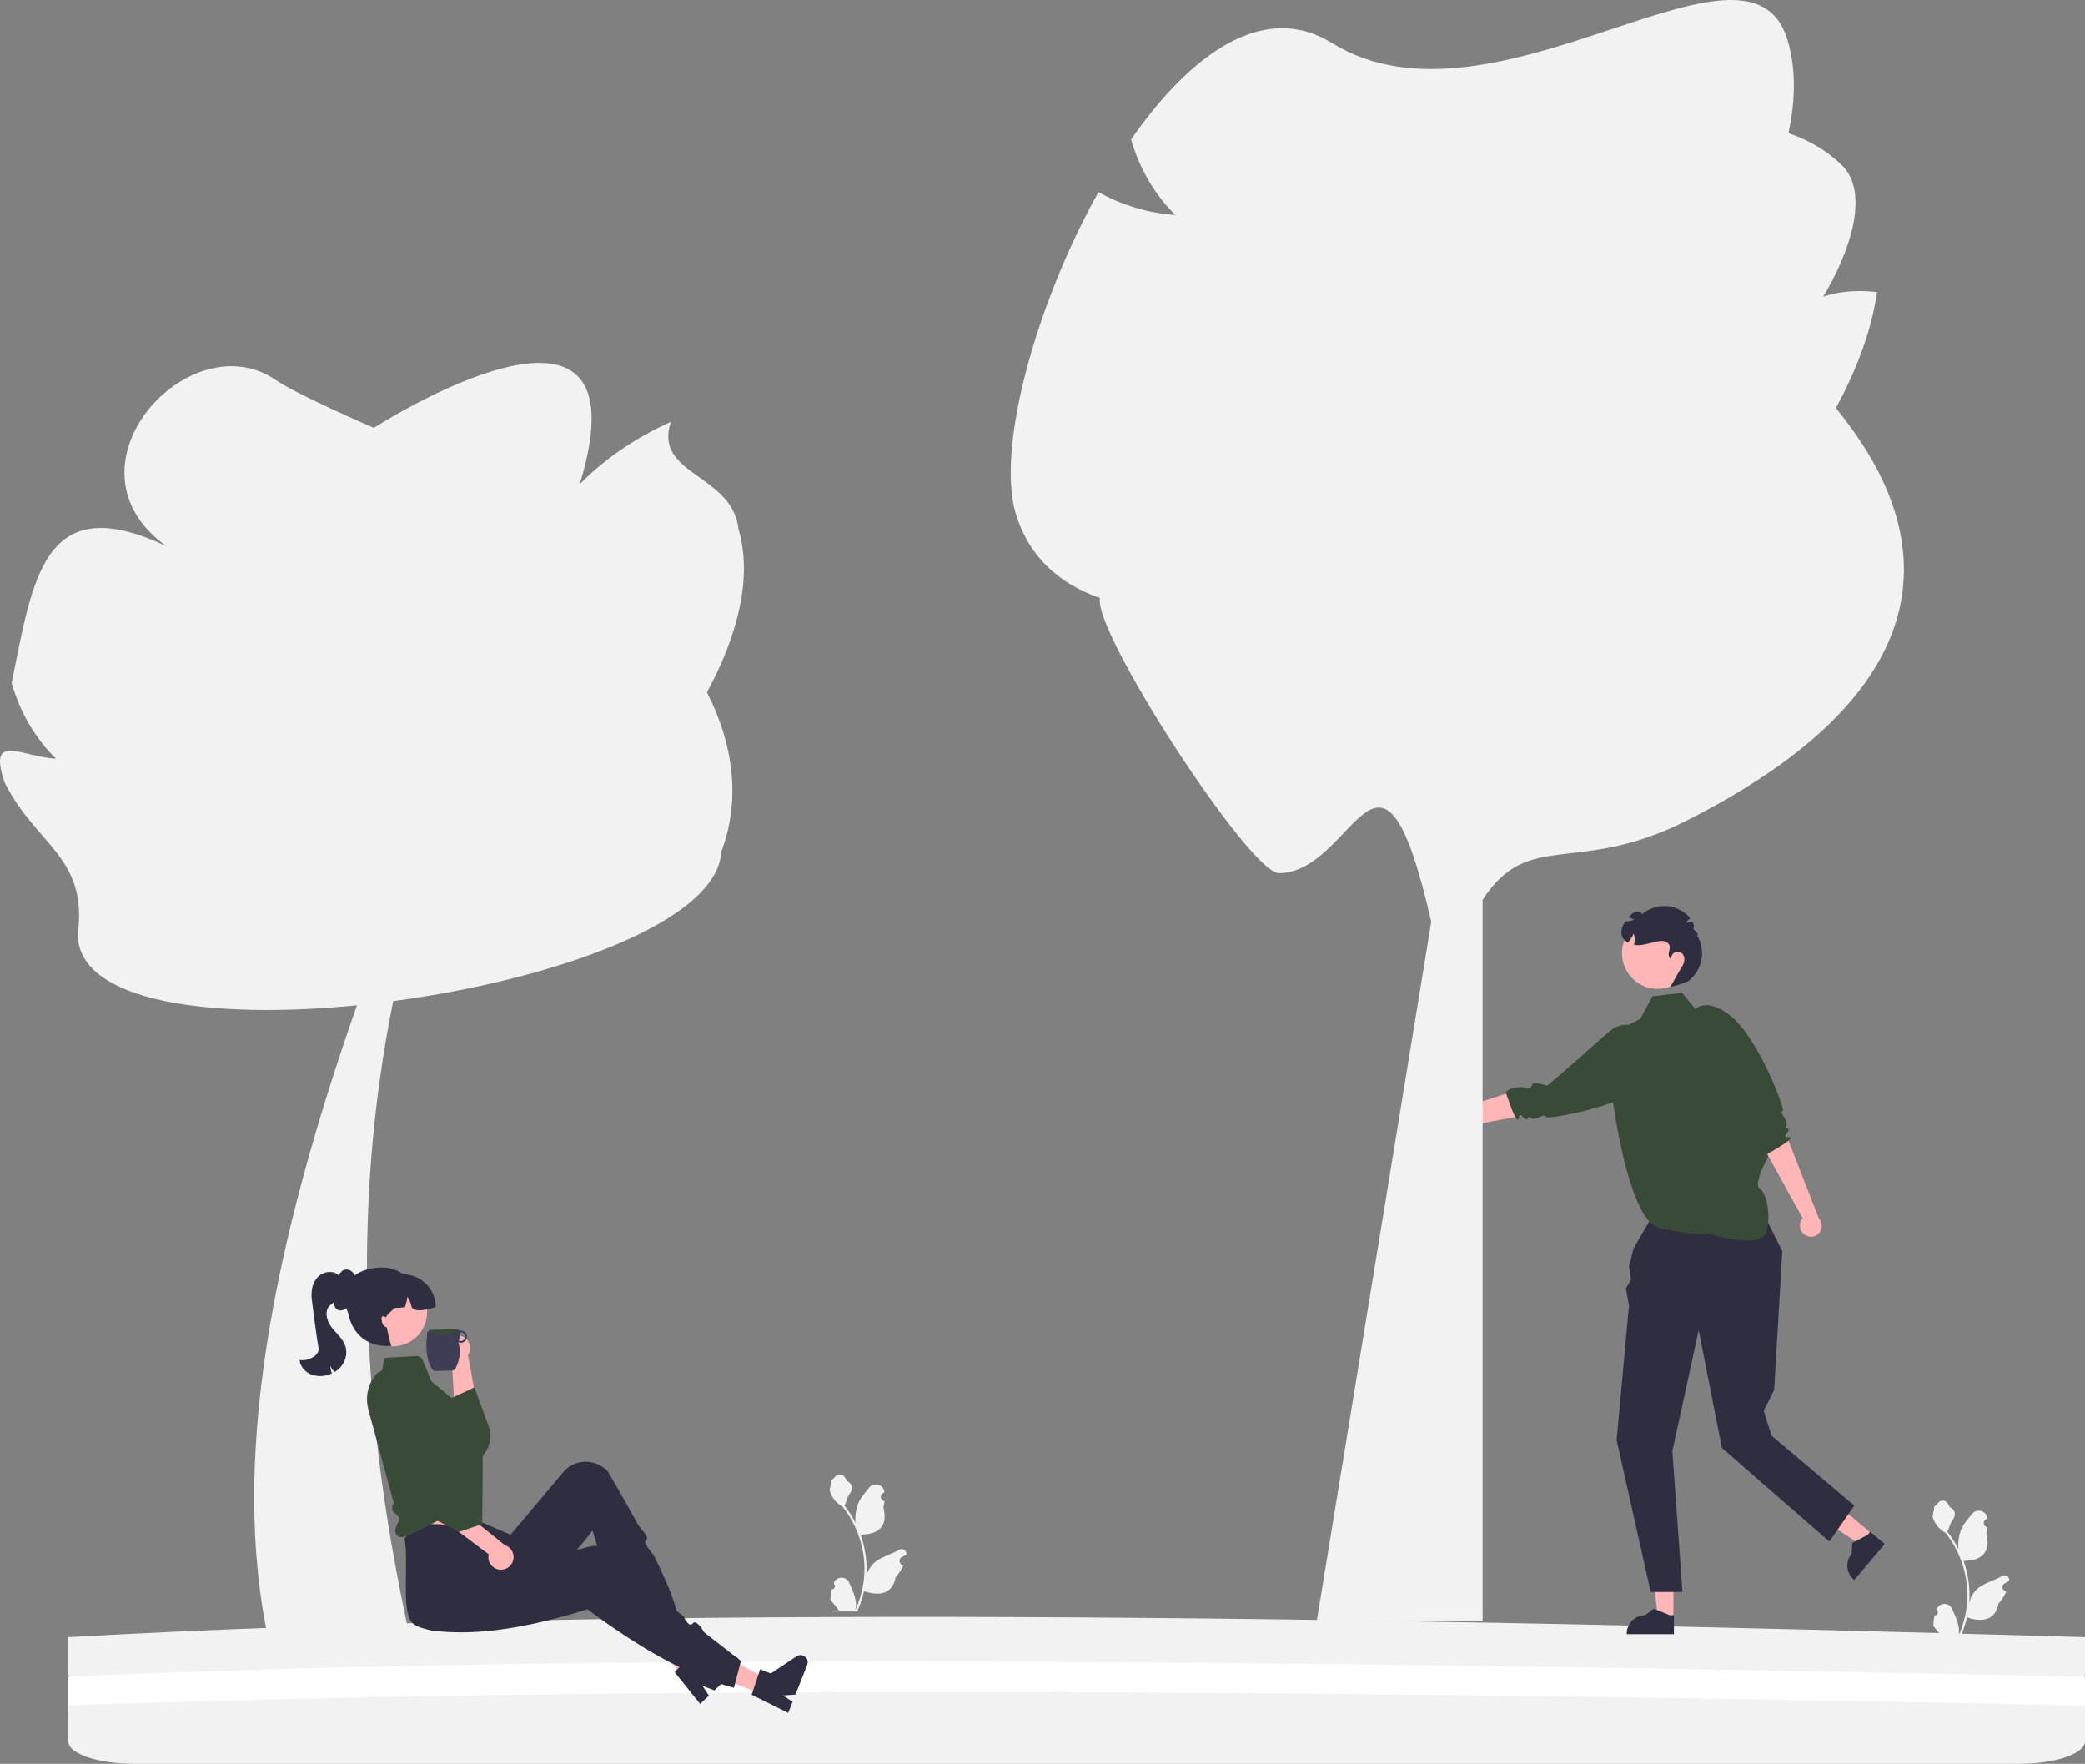 <svg width="2622" height="2218" viewBox="0 0 2622 2218" fill="none" xmlns="http://www.w3.org/2000/svg">
<rect x="0" y="0" width="2622" height="2218" fill="#808080" stroke="none"/>
<g clip-path="url(#clip0_133_688)">
<path d="M2622 2058.7V2103.89C2622 2119.46 2584.75 2132.13 2538.96 2132.13H168.898C147.416 2132.13 127.8 2129.34 113.052 2124.75C111.478 2124.27 109.941 2123.76 108.477 2123.23C94.46 2118.18 85.86 2111.37 85.86 2103.89V2058.7C807.366 2018.18 1694.68 2031.9 2622 2058.7Z" fill="#F2F2F2"/>
<path d="M2622 2108.48V2153.67C2622 2169.24 2584.75 2181.91 2538.96 2181.91H168.898C147.416 2181.91 127.8 2179.12 113.052 2174.53C111.478 2174.06 109.941 2173.55 108.477 2173.01C94.46 2167.96 85.86 2161.15 85.86 2153.67V2108.48C749.977 2078.26 1653.72 2087.99 2622 2108.48Z" fill="white"/>
<path d="M2622 2144.57V2189.76C2622 2205.33 2584.75 2218 2538.96 2218H168.898C147.416 2218 127.8 2215.21 113.052 2210.62C111.478 2210.15 109.941 2209.64 108.477 2209.1C94.46 2204.05 85.86 2197.24 85.86 2189.76V2144.57C804.436 2119.2 1679.91 2125.22 2622 2144.57Z" fill="#F2F2F2"/>
<path d="M2432.87 2031.46C2436.44 2031.68 2438.42 2027.23 2435.72 2024.64L2435.45 2023.57L2435.55 2023.32C2439.17 2014.69 2451.44 2014.74 2455.02 2023.39C2458.21 2031.06 2462.26 2038.74 2463.26 2046.85C2463.71 2050.43 2463.51 2054.08 2462.71 2057.59C2470.18 2041.29 2474.1 2023.49 2474.1 2005.59C2474.1 2001.09 2473.86 1996.59 2473.35 1992.11C2472.94 1988.44 2472.37 1984.79 2471.63 1981.18C2467.64 1961.64 2458.99 1943.03 2446.51 1927.49C2440.52 1924.21 2435.52 1919.09 2432.5 1912.95C2431.41 1910.73 2430.56 1908.35 2430.16 1905.92C2430.84 1906.01 2432.73 1895.62 2432.22 1894.98C2433.17 1893.53 2434.87 1892.82 2435.91 1891.41C2441.07 1884.4 2448.19 1885.63 2451.91 1895.15C2459.84 1899.15 2459.92 1905.8 2455.05 1912.19C2451.95 1916.25 2451.53 1921.75 2448.81 1926.1C2449.09 1926.46 2449.38 1926.81 2449.66 1927.17C2454.79 1933.75 2459.22 1940.82 2462.96 1948.25C2461.91 1939.99 2463.47 1930.04 2466.13 1923.63C2469.15 1916.33 2474.83 1910.17 2479.83 1903.86C2485.83 1896.27 2498.14 1899.58 2499.2 1909.2L2499.23 1909.48C2498.49 1909.9 2497.76 1910.34 2497.05 1910.81C2493 1913.49 2494.4 1919.77 2499.2 1920.52L2499.31 1920.53C2499.04 1923.21 2498.58 1925.86 2497.91 1928.47C2504.32 1953.26 2490.48 1962.3 2470.71 1962.7C2470.28 1962.93 2469.85 1963.15 2469.42 1963.36C2471.42 1969 2473.02 1974.79 2474.2 1980.65C2475.27 1985.83 2476 1991.07 2476.42 1996.33C2476.93 2002.96 2476.89 2009.63 2476.33 2016.25L2476.36 2016.02C2477.78 2008.72 2481.74 2001.91 2487.49 1997.19C2496.06 1990.15 2508.16 1987.56 2517.4 1981.9C2521.85 1979.18 2527.55 1982.7 2526.78 1987.85L2526.74 1988.1C2525.36 1988.66 2524.02 1989.31 2522.72 1990.04C2521.98 1990.46 2521.25 1990.9 2520.54 1991.37C2516.49 1994.05 2517.89 2000.33 2522.69 2001.07L2522.8 2001.09L2523.03 2001.13C2520.66 2006.73 2517.38 2011.93 2513.26 2016.42C2509.25 2038.07 2492.03 2040.12 2473.61 2033.82H2473.6C2471.59 2042.59 2468.64 2051.16 2464.86 2059.33H2433.65C2433.54 2058.98 2433.44 2058.62 2433.34 2058.28C2436.22 2058.46 2439.13 2058.29 2441.97 2057.76C2439.66 2054.92 2437.34 2052.06 2435.02 2049.21C2434.97 2049.16 2434.92 2049.1 2434.88 2049.05C2433.7 2047.59 2432.52 2046.15 2431.34 2044.69C2431.27 2040.23 2431.81 2035.78 2432.87 2031.46Z" fill="#F2F2F2"/>
<path d="M1045.86 1998.52C1049.44 1998.74 1051.41 1994.29 1048.71 1991.7L1048.44 1990.63L1048.54 1990.37C1052.16 1981.74 1064.43 1981.8 1068.02 1990.45C1071.2 1998.12 1075.25 2005.8 1076.25 2013.91C1076.7 2017.49 1076.5 2021.14 1075.7 2024.65C1083.17 2008.35 1087.09 1990.55 1087.09 1972.65C1087.09 1968.15 1086.85 1963.65 1086.34 1959.17C1085.93 1955.5 1085.36 1951.85 1084.62 1948.24C1080.63 1928.7 1071.98 1910.09 1059.51 1894.55C1053.51 1891.27 1048.51 1886.15 1045.49 1880.01C1044.4 1877.79 1043.55 1875.41 1043.15 1872.98C1043.83 1873.07 1045.72 1862.67 1045.21 1862.04C1046.16 1860.59 1047.86 1859.88 1048.9 1858.47C1054.07 1851.46 1061.18 1852.69 1064.9 1862.21C1072.83 1866.21 1072.91 1872.86 1068.04 1879.25C1064.94 1883.31 1064.52 1888.81 1061.8 1893.16C1062.08 1893.52 1062.37 1893.87 1062.65 1894.23C1067.78 1900.81 1072.21 1907.88 1075.95 1915.31C1074.9 1907.05 1076.46 1897.1 1079.12 1890.69C1082.15 1883.39 1087.82 1877.23 1092.82 1870.92C1098.82 1863.33 1111.13 1866.64 1112.19 1876.26L1112.22 1876.54C1111.48 1876.96 1110.75 1877.4 1110.04 1877.87C1105.99 1880.55 1107.39 1886.83 1112.19 1887.58L1112.3 1887.59C1112.03 1890.27 1111.57 1892.92 1110.9 1895.53C1117.31 1920.32 1103.47 1929.36 1083.7 1929.76C1083.27 1929.99 1082.84 1930.21 1082.41 1930.42C1084.41 1936.06 1086.01 1941.85 1087.19 1947.71C1088.26 1952.89 1089 1958.13 1089.41 1963.38C1089.92 1970.02 1089.88 1976.69 1089.32 1983.31L1089.35 1983.08C1090.77 1975.78 1094.73 1968.97 1100.49 1964.25C1109.05 1957.21 1121.15 1954.62 1130.4 1948.96C1134.84 1946.24 1140.55 1949.76 1139.77 1954.91L1139.73 1955.16C1138.35 1955.72 1137.01 1956.37 1135.71 1957.1C1134.97 1957.52 1134.24 1957.96 1133.53 1958.43C1129.48 1961.11 1130.88 1967.39 1135.68 1968.13L1135.79 1968.15L1136.02 1968.18C1133.66 1973.79 1130.37 1978.99 1126.25 1983.48C1122.24 2005.13 1105.02 2007.18 1086.6 2000.88H1086.59C1084.58 2009.65 1081.63 2018.22 1077.85 2026.39H1046.64C1046.53 2026.04 1046.43 2025.68 1046.33 2025.34C1049.21 2025.52 1052.12 2025.35 1054.96 2024.82C1052.65 2021.98 1050.33 2019.12 1048.02 2016.27C1047.96 2016.22 1047.92 2016.16 1047.87 2016.11C1046.7 2014.65 1045.51 2013.21 1044.34 2011.75C1044.26 2007.29 1044.8 2002.84 1045.86 1998.52Z" fill="#F2F2F2"/>
<path d="M2104.37 2034.83L2085.09 2034.83L2075.92 1960.44L2104.38 1960.45L2104.37 2034.83Z" fill="#FFB6B6"/>
<path d="M2105.05 2054.94L2045.76 2054.94V2054.19C2045.76 2041.44 2056.09 2031.11 2068.83 2031.11L2079.67 2022.89L2099.88 2031.11H2105.05L2105.05 2054.94Z" fill="#2F2E41"/>
<path d="M2354.36 1929.09L2341.91 1943.81L2279.2 1902.77L2297.58 1881.05L2354.36 1929.09Z" fill="#FFB6B6"/>
<path d="M2370.16 1941.56L2331.86 1986.83L2331.29 1986.35C2321.56 1978.12 2320.35 1963.55 2328.58 1953.82L2329.3 1940.24L2348.62 1930.12L2351.97 1926.17L2370.16 1941.56Z" fill="#2F2E41"/>
<path d="M2198.51 1487.72L2095.14 1499.72L2054.39 1569.53L2048.55 1592.9L2051.2 1608.97L2044.66 1620.17L2048.55 1641.59L2032.97 1811.04L2075.82 2001.91H2115.74L2103.08 1824.67L2136.19 1672.75L2165.4 1820.78L2300.5 1938.44L2331.96 1893.32L2227.72 1805.2L2217.98 1774.03L2231.1 1747.69L2241.35 1573.42L2198.51 1487.72Z" fill="#2F2E41"/>
<path d="M2149.3 1551.6C2149.3 1551.6 2214.48 1571.9 2221.34 1548.93C2228.21 1525.96 2219.64 1497.58 2213.14 1494.56C2206.65 1491.54 2214.35 1471.75 2221.56 1458.51C2228.77 1445.28 2227.66 1438 2223.52 1436.42C2219.38 1434.84 2154.85 1274.57 2154.85 1274.57L2132.92 1269.96L2115.32 1248.37L2077.98 1252.89L2062.71 1281.15L2037.13 1294.7L2027.79 1380.7C2027.79 1380.7 2032.38 1417.55 2041.74 1456.31C2044.65 1468.37 2048.02 1480.62 2051.86 1492C2060.9 1518.8 2072.52 1540.8 2086.8 1544.24C2126.61 1553.83 2149.3 1551.6 2149.3 1551.6Z" fill="#394A39"/>
<path d="M1926.91 1400.76L1913.61 1403.21L1910.53 1403.77L1905.6 1404.7L1802.96 1423.59C1797.58 1427.09 1790.52 1426.52 1785.75 1422.19C1780.26 1417.11 1779.93 1408.53 1785.01 1403.04C1785.1 1402.95 1785.19 1402.88 1785.27 1402.78C1790.58 1397.23 1799.37 1396.92 1805.07 1402.08C1805.61 1402.6 1806.12 1403.16 1806.57 1403.76L1809.34 1402.85L1818.02 1400.03L1824.59 1397.89L1837.65 1393.62L1842.71 1391.97L1859.13 1386.62L1874.96 1381.46L1894.15 1375.21L1908.9 1370.39L1911.84 1375.35L1926.91 1400.76Z" fill="#FFB6B6"/>
<path d="M1951.16 1404.91C1948.29 1405.23 1946.39 1405.31 1945.73 1405.16C1940.23 1403.83 1946.32 1400.24 1934.15 1405.44C1924.27 1409.64 1923.43 1402.08 1922.01 1405.31C1919.65 1410.63 1916.32 1405.22 1913.61 1403.21C1912.41 1402.31 1911.34 1402.09 1910.53 1403.77C1910.24 1404.34 1910 1405.14 1909.79 1406.23C1909.15 1409.47 1907.56 1408.18 1905.6 1404.7C1902.37 1398.91 1898.15 1387.11 1895.74 1379.94C1895.03 1377.91 1894.5 1376.25 1894.15 1375.21C1893.9 1374.44 1893.77 1373.99 1893.77 1373.99C1893.77 1373.99 1894.53 1371.78 1898.28 1369.86C1900.9 1368.5 1904.99 1367.29 1911.32 1367.08C1915.21 1366.94 1918.26 1367.76 1920.61 1368.07C1921.99 1368.26 1923.13 1368.26 1924.05 1367.83L1924.07 1367.83C1925.1 1367.36 1925.89 1366.38 1926.47 1364.49C1927.53 1361.1 1931.97 1361.51 1936.36 1362.62C1940.48 1363.69 1944.6 1365.35 1945.82 1364.99C1947.57 1364.48 1994.06 1323.4 2023.75 1297.05C2037.31 1285.01 2058 1285.96 2070.41 1299.19L2083.03 1312.65C2083.03 1312.65 2091.13 1318.01 2092.6 1328.06C2093.2 1332.29 2092.64 1337.36 2089.76 1343.25C2087.23 1348.4 2082.91 1354.2 2076.05 1360.55C2046.94 1387.55 1972.35 1402.61 1951.16 1404.91Z" fill="#394A39"/>
<path d="M2241.24 1414.21L2246.16 1426.8L2247.29 1429.72L2249.13 1434.39L2287.06 1531.62C2291.51 1536.25 2292.28 1543.3 2288.93 1548.79C2284.98 1555.14 2276.62 1557.08 2270.28 1553.14C2270.17 1553.07 2270.08 1552.99 2269.97 1552.92C2263.51 1548.76 2261.56 1540.18 2265.54 1533.62C2265.95 1532.99 2266.41 1532.38 2266.91 1531.83L2265.5 1529.28L2261.08 1521.28L2257.75 1515.24L2251.08 1503.22L2248.51 1498.56L2240.16 1483.44L2232.1 1468.87L2222.34 1451.2L2214.83 1437.63L2219.14 1433.8L2241.24 1414.21Z" fill="#FFB6B6"/>
<path d="M2240.74 1389.6C2241.59 1392.36 2242.03 1394.21 2242.01 1394.89C2241.74 1400.54 2237.06 1395.24 2244.47 1406.21C2250.46 1415.12 2243.19 1417.37 2246.63 1418.16C2252.31 1419.47 2247.62 1423.76 2246.16 1426.8C2245.5 1428.15 2245.49 1429.24 2247.29 1429.72C2247.9 1429.9 2248.73 1429.99 2249.84 1429.98C2253.15 1430 2252.18 1431.81 2249.13 1434.39C2244.06 1438.65 2233.27 1445.03 2226.69 1448.74C2224.83 1449.82 2223.29 1450.66 2222.34 1451.2C2221.63 1451.6 2221.22 1451.81 2221.22 1451.81C2221.22 1451.81 2218.9 1451.47 2216.31 1448.15C2214.47 1445.84 2212.52 1442.05 2211.11 1435.87C2210.24 1432.08 2210.47 1428.93 2210.33 1426.56C2210.26 1425.17 2210.05 1424.05 2209.45 1423.22L2209.44 1423.21C2208.79 1422.28 2207.68 1421.7 2205.71 1421.48C2202.18 1421.08 2201.75 1416.65 2202.01 1412.13C2202.28 1407.87 2203.13 1403.51 2202.55 1402.38C2201.32 1399.99 2158.89 1357.44 2158.89 1357.44L2125.25 1277.51C2125.25 1277.51 2128.98 1268.54 2138.57 1265.2C2142.61 1263.81 2147.7 1263.41 2154.03 1265.12C2159.56 1266.63 2166.07 1269.78 2173.6 1275.32C2205.61 1298.81 2234.48 1369.22 2240.74 1389.6Z" fill="#394A39"/>
<path d="M2084.6 1243.48C2109.4 1243.48 2129.5 1223.38 2129.5 1198.58C2129.5 1173.78 2109.4 1153.67 2084.6 1153.67C2059.8 1153.67 2039.7 1173.78 2039.7 1198.58C2039.7 1223.38 2059.8 1243.48 2084.6 1243.48Z" fill="#FFB6B6"/>
<path d="M2122.67 1234.02C2122.67 1234.02 2107.79 1240.14 2100.39 1240.99C2104.11 1235.26 2109.28 1225.04 2112.98 1219.32C2114.92 1216.3 2116.91 1213.23 2117.79 1209.77C2118.67 1206.29 2118.27 1202.3 2115.91 1199.64C2113.62 1197.05 2109.65 1196.16 2106.49 1197.52C2103.32 1198.88 2101.24 1202.37 2101.51 1205.78C2098.73 1204.72 2098.11 1200.98 2098.62 1198.03C2099.14 1195.08 2100.34 1192.06 2099.5 1189.17C2098.7 1186.38 2096.03 1184.4 2093.19 1183.68C2090.38 1182.95 2087.39 1183.29 2084.51 1183.83C2076.27 1185.35 2068.26 1188.47 2059.86 1188.57C2058.2 1188.6 2056.52 1188.45 2054.83 1188.16C2056.25 1183.57 2056.17 1178.51 2054.36 1174.06C2052.65 1178.24 2050.14 1182.08 2047.01 1185.36C2043.56 1183.39 2040.83 1180.5 2039.62 1176.7C2038.27 1172.5 2039.05 1167.84 2040.88 1163.84C2041.73 1162 2042.78 1160.27 2043.98 1158.63C2045.18 1158.71 2046.41 1158.66 2047.6 1158.49C2050.24 1158.16 2052.77 1157.37 2055.09 1156.05C2052.69 1155.43 2050.37 1154.55 2048.17 1153.4C2048.27 1153.28 2048.36 1153.18 2048.46 1153.06C2050.68 1150.54 2053.07 1147.98 2056.22 1146.87C2059.38 1145.76 2063.48 1146.6 2065.02 1149.59C2073.67 1142.16 2085.38 1138.42 2096.74 1139.46C2107.9 1140.5 2118.59 1146.12 2125.76 1154.77C2123.52 1156.19 2121.55 1157.98 2120.01 1160.14C2122.94 1159.6 2125.94 1159.46 2128.91 1159.69C2130.21 1162.47 2130.65 1165.48 2129.26 1168.13C2132.03 1170.7 2137.58 1175.27 2134.05 1176.09C2139.65 1185.32 2141.67 1196.66 2139.59 1207.25C2137.5 1217.86 2131.35 1227.61 2122.67 1234.02Z" fill="#2F2E41"/>
<path d="M2308.81 513.043C2336.25 462.535 2354.08 413.014 2360.45 367.337C2335 364.361 2312.49 366.434 2292.83 373.033C2326.67 316.636 2349.27 247.182 2319.86 211.528C2301.34 191.874 2277.41 177.16 2249.12 167.388C2258.27 125.041 2258.38 85.366 2247.95 50.486C2199.57 -111.911 1879.35 180.674 1674.99 54.036C1589.32 0.965 1497.1 67.834 1422.4 175.367C1432.65 211.126 1451.57 244.359 1478.14 270.455C1444.29 268.039 1410.98 258.084 1381.34 241.541C1301.41 384.978 1253.11 564.54 1277.3 645.72C1293 698.388 1330.58 733.781 1383.32 752.008C1374.17 794.355 1571.85 1098.34 1608.28 1098.02C1705.11 1097.18 1735.22 877.206 1799.87 1159.11L1655.85 2038.66H1864.45V1131.58C1922.49 1041.95 1982.45 1101.9 2120.63 1032.14C2544.45 818.178 2363.77 582.348 2308.81 513.043Z" fill="#F2F2F2"/>
<path d="M568.222 1708.94L571.594 1774.09L602.557 1782.55C602.557 1782.55 589.315 1706.28 588.486 1703.98C590.387 1701.21 591.423 1697.81 591.2 1694.19C590.668 1685.57 583.246 1679.01 574.623 1679.54C566 1680.07 559.442 1687.5 559.974 1696.12C560.32 1701.74 563.6 1706.46 568.222 1708.94Z" fill="#FFB6B6"/>
<path d="M456.803 1854.56L456.071 1856.09C453.619 1856.68 454.021 1855.98 456.803 1854.56Z" fill="#394A39"/>
<path d="M589.612 1840.68C572.814 1836.11 555.54 1834.87 539.145 1835.56C521.762 1836.26 505.403 1839.15 491.789 1842.51C489.264 1833.84 486.885 1824.65 485.165 1815.98L503.683 1803.94L524.067 1796.8L566.739 1781.87L566.19 1758.7L570.691 1756.61L595.979 1744.94L596.565 1744.68L614.754 1794.02C621.743 1813.97 610.106 1835.56 589.612 1840.68Z" fill="#394A39"/>
<path d="M928.718 665.613C921.331 595.791 821.235 597.797 843.565 530.586C801.076 549.435 761.991 575.677 729.099 608.691C819.259 313.666 470.124 538.036 470.124 538.036C470.124 538.036 373.66 496.47 346.455 477.623C237.822 403.666 70.112 587.447 209.412 686.902C54.486 613.759 41.481 727.138 14.616 858.966C24.863 894.724 43.784 927.957 70.359 954.058C26.622 951.654 -15.924 920.073 5.906 984.152C45.156 1062.99 110.925 1077.3 97.732 1175.22C98.716 1260.37 266.424 1282.21 448.906 1264.16C344.761 1560.81 288.159 1836.15 338.04 2063.77H516.621C454.92 1789.34 441.406 1520.35 494.504 1258.87C697.067 1231.89 902.275 1158.87 907.023 1071.1C931.396 1007.42 922.979 936.998 889.017 870.568C929.859 795.427 945.815 723.031 928.718 665.613Z" fill="#F2F2F2"/>
<path d="M498.209 1876.67L504.426 1903.39C504.426 1903.39 504.487 1928.02 508.849 1932.56C513.18 1937.08 608.427 1928 608.427 1928C608.427 1928 598.329 1888.31 598.463 1858.28L498.209 1876.67Z" fill="#FFB6B6"/>
<path d="M865.576 2120.46L881.97 2108.64L843.788 2038.08L819.591 2055.53L865.576 2120.46Z" fill="#FFB6B6"/>
<path d="M928.788 2086.35C928.495 2085.95 928.202 2085.58 927.873 2085.21C926.921 2084.23 925.75 2083.46 924.506 2083.02L924.433 2082.98C923.006 2082.43 921.469 2082.29 919.931 2082.51L913.161 2083.57L886.958 2087.63L881.432 2088.51L871.478 2078.04L867.635 2082.14L854.387 2096.34L851.02 2099.93L848.422 2102.71L880.444 2142.68L891.423 2132.25L883.554 2120.02L898.413 2125.62L906.793 2117.64L912.393 2112.37L927.544 2097.99C929.044 2096.56 929.922 2094.77 930.252 2092.86C930.618 2090.63 930.142 2088.29 928.788 2086.35Z" fill="#2F2E41"/>
<path d="M855.776 2053.96L826.119 2067.25C795.394 2034.75 764.477 1993 745.105 1924.73C700.854 1982.03 661.87 2014.47 608.949 2042.91C591.079 2052.6 526.431 2056.07 516.373 2037.95C515.903 2037.1 515.465 2036.24 515.061 2035.36C505.815 2014.98 513.99 1961.95 508.76 1935.01C527.868 1899.93 574.489 1928.26 606.38 1914.45L642.061 1929.96L708.239 1851.27C721.548 1835.44 745.38 1833.71 761.469 1847.39C762.319 1848.12 763.137 1848.87 763.922 1849.67C777.262 1872.3 790.01 1894.55 801.641 1916.07C805.395 1923.02 817.213 1932.36 812.537 1936.68C807.862 1941 819.788 1950.91 823.169 1957.87C843.983 2000.71 852.685 2022.62 855.776 2053.96Z" fill="#2F2E41"/>
<path d="M484.368 1707.54L523.648 1705.22C527.043 1705.02 530.192 1707 531.489 1710.14L542.589 1737.06L588.723 1775.19C588.723 1775.19 606.989 1798.44 607.031 1828.46C607.074 1858.48 606.381 1914.45 606.381 1914.45C606.381 1914.45 586.854 1890.44 570.4 1900.42C567.601 1902.12 566.616 1905.6 563.684 1907.35C562.222 1908.23 558.843 1907.37 557.366 1908.25C534.693 1921.71 511.965 1931.92 508.837 1932.56C497.097 1934.94 493.42 1925.88 501.347 1913.25C503.934 1909.13 499.238 1904.9 499.238 1904.9C493.273 1901.63 491.043 1896.99 495.192 1890.03L463.282 1772.77C459.45 1758.69 461.79 1743.5 470.24 1731.6C472.752 1728.06 475.384 1725.43 477.829 1725C483.321 1723.83 480.4 1711.52 484.368 1707.54Z" fill="#394A39"/>
<path d="M955.929 2129.68L963.388 2110.92L892.944 2072.57L881.935 2100.27L955.929 2129.68Z" fill="#FFB6B6"/>
<path d="M931.764 2088.65L922.923 2122.37C863.053 2106.79 801.358 2070.2 738.801 2023.68C669.76 2045.04 604.271 2057.84 544.725 2050.62C524.573 2048.25 509.387 2029.38 511.586 2008.77C511.689 2007.81 511.828 2006.85 512.003 2005.9C516.157 1983.92 550.824 1964.62 562.031 1939.58L635.725 1957.13L641.2 1971.3L657.795 1966.91L671.808 1963.21L687.848 1958.97L740.43 1945.07C760.386 1939.8 780.839 1952.11 786.114 1972.56C786.392 1973.64 786.624 1974.73 786.81 1975.83L859.636 2032.51C859.636 2032.51 866.134 2047.71 871.128 2041.46C876.122 2035.21 885.477 2052.63 885.477 2052.63L931.764 2088.65Z" fill="#2F2E41"/>
<path d="M1010.07 2081.88C1007.32 2080.78 1004.18 2081.11 1001.72 2082.76L969.3 2104.39L955.869 2099.05L953.71 2105.64L946.94 2126.1L945.293 2131.11L991.148 2153.95L996.748 2139.86L984.451 2132.06L1000.3 2130.93L1015.12 2093.59C1016.95 2088.98 1014.68 2083.71 1010.07 2081.88Z" fill="#2F2E41"/>
<path d="M441.788 1630.77C440.768 1635.35 439.654 1640.13 436.633 1643.73C433.611 1647.33 428.05 1649.27 424.087 1646.74C419.24 1643.66 419.626 1636.58 420.592 1630.92L423.654 1612.96C424.238 1609.54 424.841 1606.05 426.424 1602.95C428.007 1599.86 430.75 1597.16 434.165 1596.52C437.778 1595.84 441.552 1597.62 443.962 1600.4C446.371 1603.17 447.582 1606.81 448.175 1610.44C449.746 1620.06 447.166 1630.29 441.218 1638.02L441.788 1630.77Z" fill="#2F2E41"/>
<path d="M427.347 1605.01C420.809 1597.03 407.18 1598.23 399.917 1605.55C392.655 1612.87 390.853 1624.16 392.141 1634.4C393.426 1644.62 398.813 1686.61 400.512 1694.67C402.638 1704.75 386.792 1712.12 376.66 1710.22C377.459 1717.28 382.231 1723.58 388.463 1727C394.699 1730.42 402.197 1731.12 409.172 1729.77C411.994 1729.22 414.765 1728.33 417.381 1727.12C416.198 1724.07 415.464 1720.84 415.254 1717.57C416.605 1720.47 418.493 1723.1 420.775 1725.32C424.485 1723.08 427.755 1720.15 430.259 1716.62C435.168 1709.7 436.903 1700.45 434.165 1692.4C430.979 1683.01 422.588 1676.53 416.638 1668.59C410.682 1660.66 407.636 1648.27 414.942 1641.56C420.505 1636.45 420.171 1637.57 427.631 1638.76L427.347 1605.01Z" fill="#2F2E41"/>
<path d="M525.59 1638.53C525.59 1663.21 505.589 1683.21 480.917 1683.21C456.245 1683.21 432.808 1654.61 432.808 1629.94C432.808 1605.26 456.245 1593.85 480.917 1593.85C505.589 1593.85 525.59 1613.86 525.59 1638.53Z" fill="#2F2E41"/>
<path d="M494.386 1692.94C517.925 1692.94 537.006 1673.85 537.006 1650.31C537.006 1626.77 517.925 1607.69 494.386 1607.69C470.848 1607.69 451.767 1626.77 451.767 1650.31C451.767 1673.85 470.848 1692.94 494.386 1692.94Z" fill="#FFB6B6"/>
<path d="M547.926 1643.69C535.31 1647.13 522.571 1650.74 517.652 1643.69C516.69 1639.01 514.886 1634.53 512.308 1630.52C511.827 1635.02 510.762 1639.46 509.164 1643.69C503.622 1644.68 495.916 1644.68 495.916 1644.68C494.111 1647.79 485.859 1652.94 485.567 1656.67C484.931 1656.26 484.261 1655.93 483.574 1655.62C482.715 1655.26 481.701 1654.95 480.859 1655.38C480.224 1655.71 479.863 1656.41 479.743 1657.11C479.622 1657.82 479.725 1658.54 479.846 1659.26C480.206 1661.69 480.602 1664.21 481.993 1666.24C482.973 1667.68 484.622 1668.82 486.306 1669.01C488.093 1679.06 492.044 1692.65 492.044 1692.65C449.089 1694.37 436.244 1662.66 436.244 1635.09L441.399 1624.78H458.581V1602.44H506.69C529.456 1602.44 547.926 1620.92 547.926 1643.69Z" fill="#2F2E41"/>
<path d="M628.94 1973.89C620.191 1973.31 613.566 1965.75 614.141 1957C614.199 1956.12 614.346 1955.27 614.539 1954.44L512.727 1878.01L539.365 1866.19L634.715 1942.91C641.554 1945.04 646.313 1951.62 645.822 1959.09C645.246 1967.84 637.688 1974.46 628.94 1973.89Z" fill="#FFB6B6"/>
<path d="M607.69 1916.01L603.189 1917.55L577.571 1926.29C577.571 1926.29 577.022 1926.04 576.034 1925.56C565.824 1920.55 508.257 1891.96 504.817 1881.97C503.134 1877.07 497.169 1860.85 491.789 1842.52C489.264 1833.84 486.885 1824.65 485.165 1815.98C482.384 1802.07 481.359 1789.41 484.25 1782.09C492.741 1760.6 512.137 1766.13 512.137 1766.13L524.067 1796.8L539.145 1835.56L551.332 1866.89C567.361 1871.17 586.977 1891.3 607.69 1916.01Z" fill="#394A39"/>
<path d="M579.364 1673.16C578.888 1673.16 578.413 1673.24 577.973 1673.31C577.351 1672.62 576.546 1672.1 575.558 1671.85C575.119 1671.7 574.606 1671.66 574.094 1671.66L541.706 1672.51C541.45 1672.51 541.157 1672.54 540.937 1672.58C539.803 1672.8 538.815 1673.38 538.12 1674.19C537.863 1674.45 537.644 1674.74 537.461 1675.07C536.766 1676.24 536.582 1677.7 537.058 1679.17C535.198 1693.86 535.893 1707.93 542.694 1720.49C543.39 1722.58 545.402 1724 547.598 1723.97L568.641 1723.42C568.751 1723.42 568.861 1723.42 568.971 1723.38C571.057 1723.2 572.85 1721.77 573.399 1719.72C578.553 1708.91 579.641 1698.28 576.363 1687.84C577.388 1688.32 578.559 1688.57 579.73 1688.54C582.804 1688.46 585.402 1686.6 586.537 1684C587.013 1682.97 587.269 1681.84 587.232 1680.67C587.122 1676.42 583.572 1673.05 579.364 1673.16ZM579.693 1686.34C578.705 1686.38 577.79 1686.12 576.985 1685.68L578.632 1679.79L579.108 1678.07C579.364 1677.15 579.327 1676.24 579.108 1675.4C579.217 1675.4 579.327 1675.36 579.437 1675.36C582.438 1675.29 584.963 1677.7 585.036 1680.7C585.036 1681.33 584.963 1681.95 584.78 1682.5C584.085 1684.69 582.109 1686.27 579.693 1686.34Z" fill="#3F3D56"/>
<path d="M540.921 1672.59C541.611 1676.53 549.369 1679.31 558.696 1678.83C567.274 1678.43 574.288 1675.42 575.573 1671.85C575.124 1671.7 574.621 1671.65 574.107 1671.65L541.72 1672.49C541.441 1672.51 541.163 1672.53 540.921 1672.59Z" fill="#394A39"/>
</g>
<defs>
<clipPath id="clip0_133_688">
<rect width="2622" height="2218" fill="white"/>
</clipPath>
</defs>
</svg>
